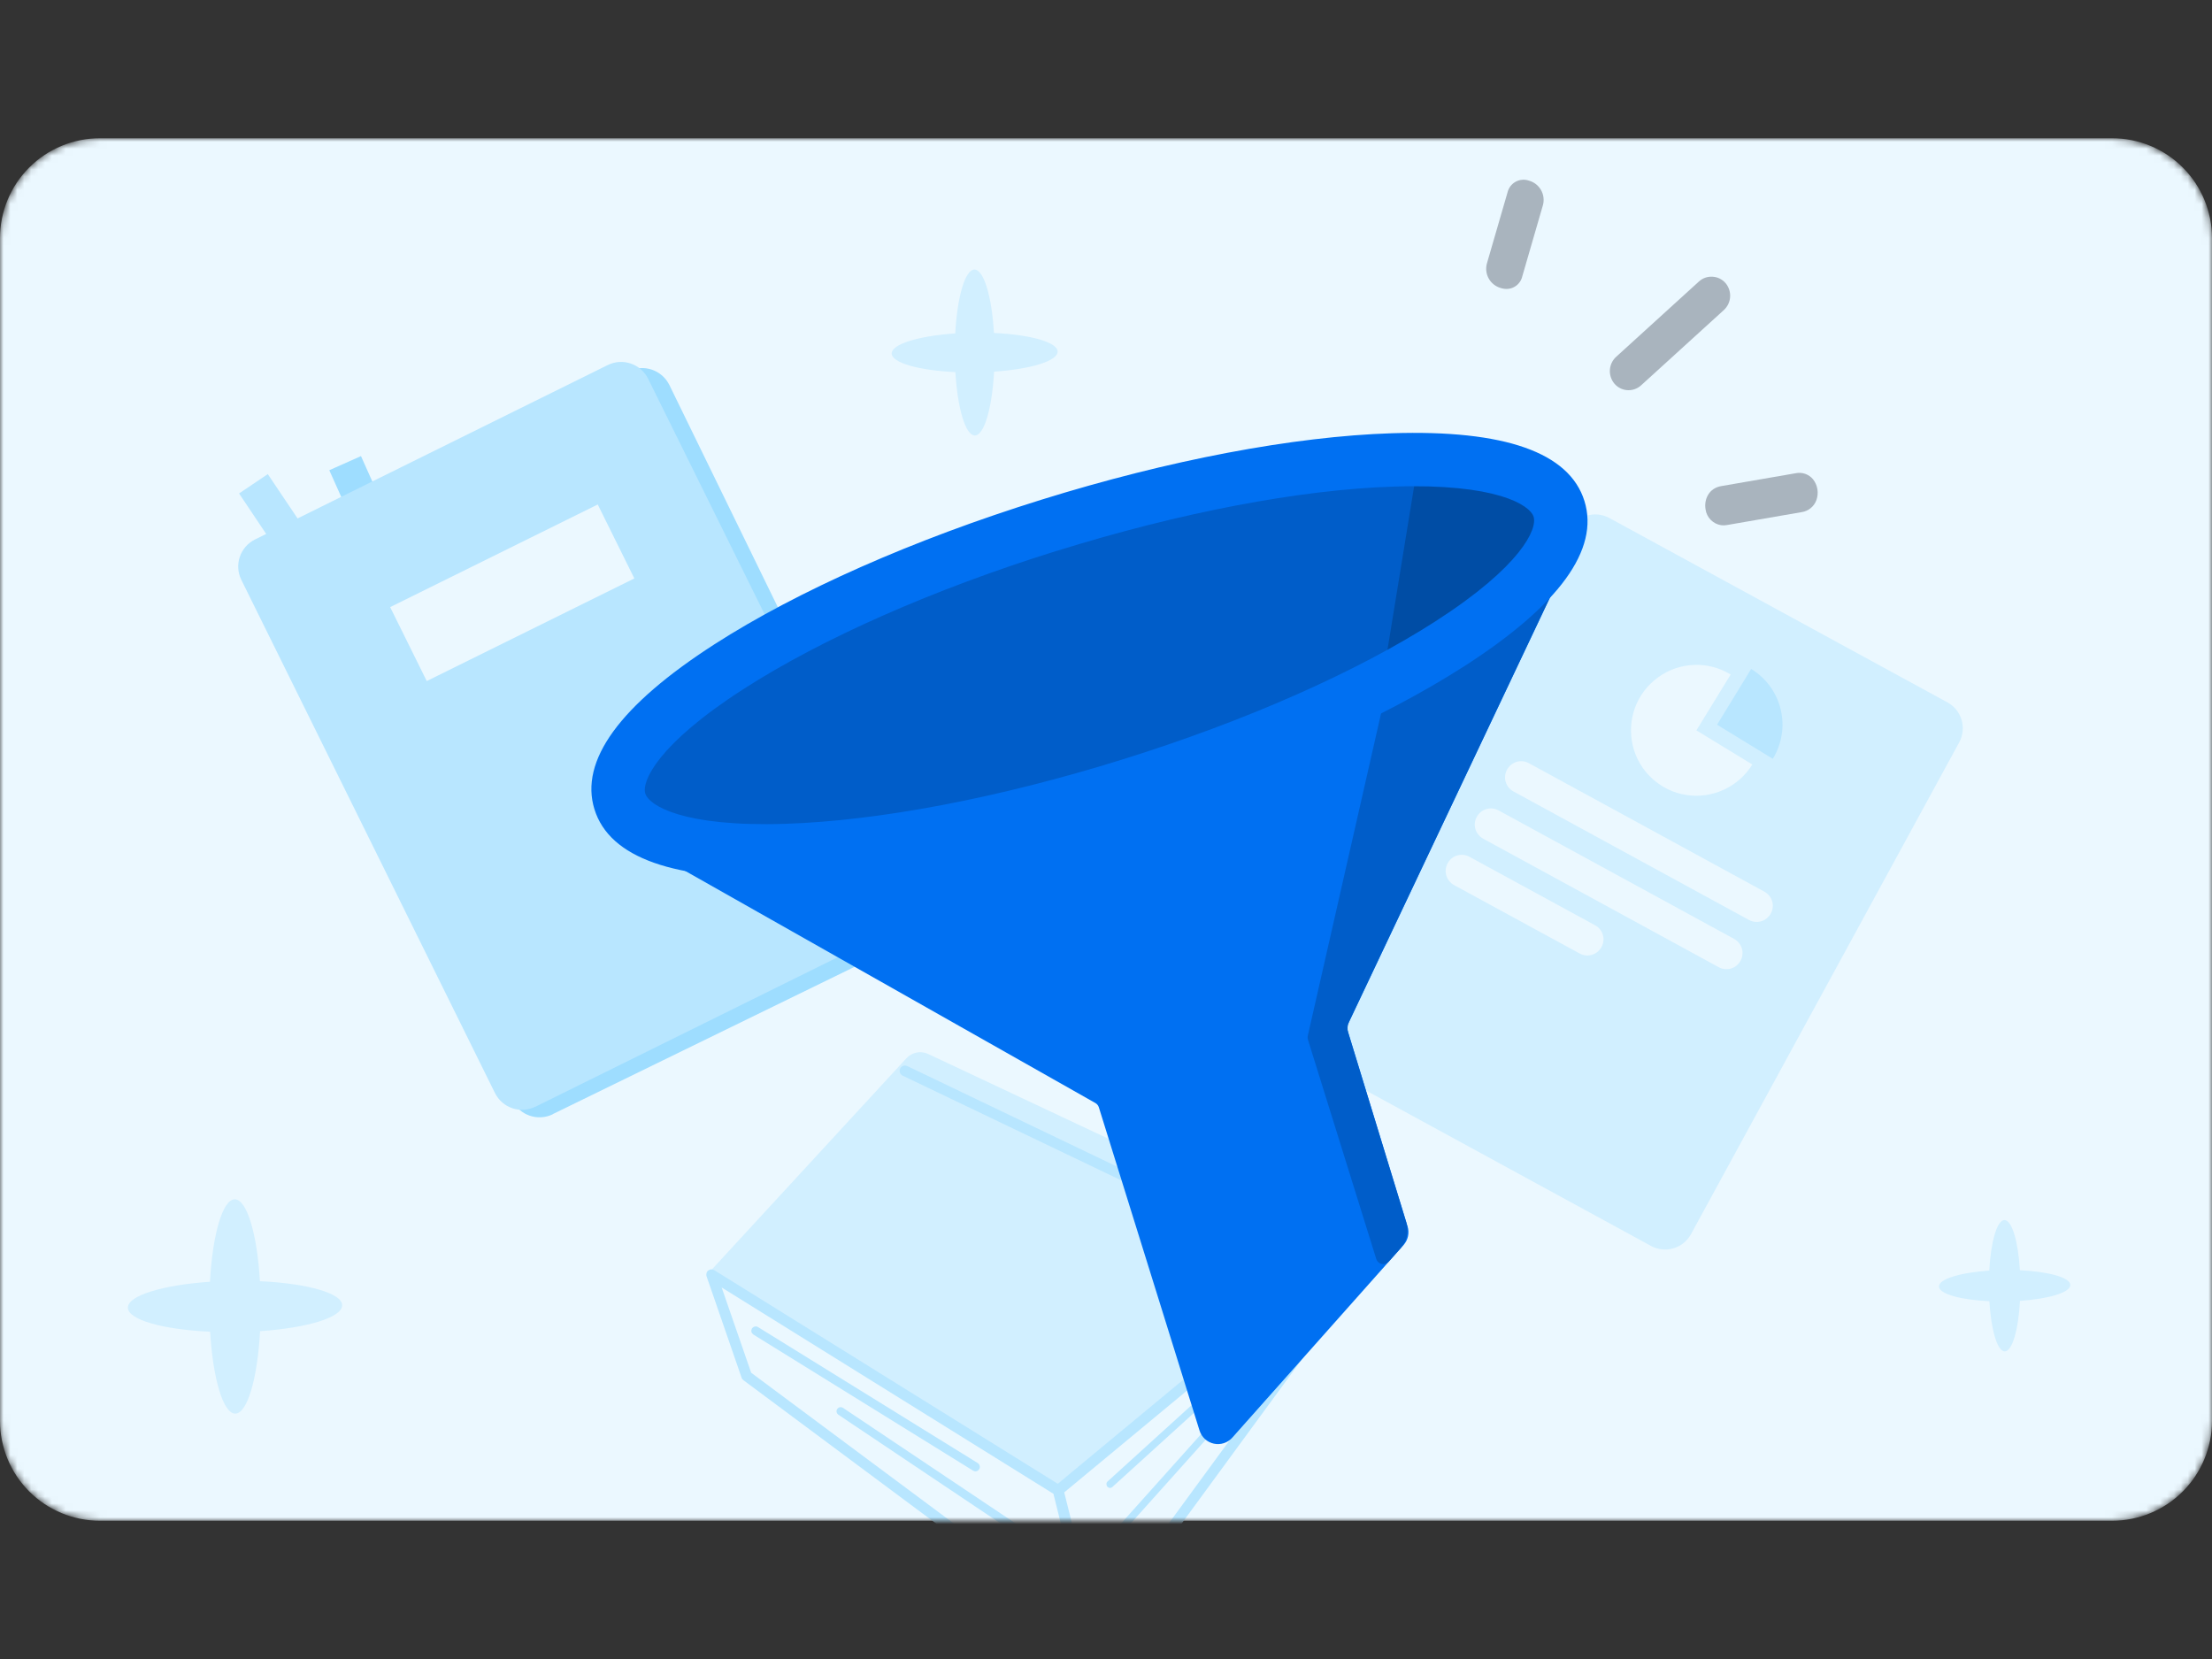 <svg width="320" height="240" viewBox="0 0 320 240" fill="none" xmlns="http://www.w3.org/2000/svg">
<rect x="0" y="0" width="320" height="240" fill="#333333" stroke="none"/>
<mask id="mask0_2672_44826" style="mask-type:alpha" maskUnits="userSpaceOnUse" x="0" y="20" width="320" height="200">
<path d="M305.547 20H14.453C12.556 19.998 10.677 20.37 8.923 21.095C7.17 21.82 5.576 22.884 4.234 24.225C2.892 25.566 1.827 27.158 1.1 28.911C0.374 30.664 -8.08861e-07 32.543 0 34.44V205.547C0 209.38 1.523 213.056 4.233 215.767C6.944 218.477 10.62 220 14.453 220H305.547C309.38 220 313.056 218.477 315.767 215.767C318.477 213.056 320 209.38 320 205.547V34.44C320 32.543 319.626 30.664 318.9 28.911C318.173 27.158 317.108 25.566 315.766 24.225C314.424 22.884 312.83 21.82 311.077 21.095C309.323 20.37 307.444 19.998 305.547 20Z" fill="#EBF8FF"/>
</mask>
<g mask="url(#mask0_2672_44826)">
<path d="M305.547 20H14.453C12.556 19.998 10.677 20.37 8.923 21.095C7.17 21.82 5.576 22.884 4.234 24.225C2.892 25.566 1.827 27.158 1.1 28.911C0.374 30.664 -8.08861e-07 32.543 0 34.44V205.547C0 209.38 1.523 213.056 4.233 215.767C6.944 218.477 10.62 220 14.453 220H305.547C309.38 220 313.056 218.477 315.767 215.767C318.477 213.056 320 209.38 320 205.547V34.44C320 32.543 319.626 30.664 318.9 28.911C318.173 27.158 317.108 25.566 315.766 24.225C314.424 22.884 312.83 21.82 311.077 21.095C309.323 20.37 307.444 19.998 305.547 20Z" fill="#EBF8FF"/>
<path d="M152.826 214.835L195.551 181.292L134.268 152.471C133.745 152.234 133.167 152.146 132.609 152.262C132.05 152.378 131.535 152.654 131.153 153.065L102.463 184.214L152.809 214.84L152.826 214.835Z" fill="#D1EFFF"/>
<path d="M192.094 183.678C192.064 183.572 192.017 183.47 191.935 183.379C191.87 183.282 191.78 183.231 191.671 183.185L131.244 154.221C131.244 154.221 131.056 154.159 130.957 154.148C130.859 154.137 130.748 154.149 130.664 154.191C130.558 154.221 130.479 154.281 130.4 154.34C130.322 154.4 130.27 154.491 130.219 154.581C130.168 154.672 130.157 154.77 130.146 154.868C130.135 154.967 130.165 155.073 130.189 155.161C130.218 155.268 130.278 155.346 130.338 155.425C130.398 155.504 130.489 155.555 130.579 155.606L191.001 184.552C191.132 184.611 191.293 184.643 191.44 184.621C191.586 184.6 191.723 184.543 191.85 184.451C191.959 184.363 192.054 184.223 192.09 184.079C192.127 183.936 192.141 183.779 192.102 183.638L192.094 183.678Z" fill="#B8E6FF"/>
<path d="M153.077 215.604L158.252 236.456L108.006 199.093L102.945 184.442L153.077 215.604L193.223 182.317C194.817 180.98 197.113 182.804 196.178 184.664L158.252 236.456" fill="#EBF8FF"/>
<path d="M197.08 183.1C196.929 182.551 196.6 182.051 196.141 181.701C195.65 181.303 195.056 181.086 194.427 181.088C193.799 181.09 193.194 181.315 192.736 181.727L153.022 214.648L103.348 183.76C103.212 183.683 103.046 183.634 102.894 183.637C102.725 183.646 102.593 183.721 102.461 183.795C102.334 183.887 102.24 184.028 102.208 184.189C102.177 184.35 102.163 184.507 102.224 184.661L107.285 199.312C107.325 199.453 107.439 199.593 107.557 199.675L157.808 237.056C157.953 237.168 158.137 237.213 158.324 237.199C158.377 237.184 158.43 237.17 158.483 237.155C158.625 237.116 158.734 237.029 158.838 236.923C158.856 236.919 158.869 236.896 158.882 236.873L196.796 185.103C196.796 185.103 196.852 185.031 196.86 184.99C197.17 184.39 197.229 183.706 197.053 183.069L197.08 183.1ZM153.958 215.895L193.733 182.919C193.934 182.75 194.177 182.663 194.439 182.648C194.702 182.633 194.954 182.715 195.154 182.889C195.354 183.062 195.507 183.268 195.575 183.516C195.644 183.764 195.624 184.036 195.518 184.275L158.631 234.655L153.958 215.895ZM104.399 186.252L152.394 216.098L156.974 234.523L108.667 198.586L104.394 186.234L104.399 186.252Z" fill="#B8E6FF"/>
<path d="M195.272 182.971C195.167 182.866 195.027 182.772 194.878 182.717C194.73 182.663 194.568 182.632 194.417 182.635C194.266 182.639 194.106 182.683 193.952 182.745C193.797 182.807 193.67 182.899 193.571 183.022L191.466 184.785L193.7 186.798L195.275 184.704C195.397 184.594 195.474 184.459 195.546 184.306C195.6 184.157 195.632 183.996 195.646 183.839C195.642 183.688 195.616 183.524 195.554 183.369C195.492 183.215 195.4 183.088 195.295 182.983L195.272 182.971Z" fill="#9EDDFF"/>
<path d="M187.304 190.759C187.304 190.759 187.242 190.604 187.187 190.543C187.137 190.5 187.087 190.456 187.019 190.418C186.951 190.38 186.893 190.377 186.83 190.356C186.755 190.358 186.697 190.355 186.631 190.392C186.56 190.412 186.512 190.444 186.451 190.499L160.231 214.313C160.121 214.4 160.062 214.531 160.066 214.683C160.065 214.816 160.104 214.958 160.191 215.067C160.241 215.111 160.291 215.154 160.359 215.192C160.427 215.231 160.485 215.234 160.548 215.254C160.624 215.253 160.682 215.256 160.748 215.218C160.819 215.199 160.867 215.166 160.928 215.111L187.148 191.297C187.148 191.297 187.278 191.147 187.289 191.049C187.318 190.945 187.311 190.852 187.286 190.763L187.304 190.759Z" fill="#B8E6FF"/>
<path d="M183.43 197.777C183.43 197.777 183.356 197.645 183.301 197.584C183.251 197.541 183.201 197.497 183.138 197.476C183.075 197.456 183.012 197.435 182.936 197.437C182.865 197.457 182.807 197.453 182.741 197.491C182.67 197.51 182.627 197.56 182.584 197.611L158.946 224.008C158.859 224.108 158.805 224.257 158.822 224.386C158.821 224.519 158.895 224.651 158.995 224.738C159.045 224.781 159.096 224.825 159.158 224.845C159.221 224.866 159.284 224.887 159.36 224.885C159.431 224.865 159.484 224.851 159.555 224.831C159.626 224.812 159.669 224.761 159.712 224.711L183.35 198.314C183.35 198.314 183.457 198.151 183.468 198.052C183.479 197.954 183.473 197.86 183.448 197.772L183.43 197.777Z" fill="#B8E6FF"/>
<path d="M141.721 212.035C141.677 211.875 141.585 211.749 141.444 211.654L109.662 191.983C109.522 191.888 109.343 191.861 109.183 191.906C109.024 191.95 108.879 192.047 108.785 192.187C108.746 192.255 108.713 192.341 108.697 192.421C108.681 192.502 108.688 192.595 108.707 192.666C108.732 192.755 108.752 192.826 108.807 192.887C108.862 192.948 108.917 193.009 108.989 193.065L140.776 212.754C140.776 212.754 140.929 212.826 141.01 212.841C141.091 212.857 141.184 212.85 141.255 212.831C141.343 212.806 141.414 212.787 141.475 212.732C141.536 212.677 141.597 212.622 141.653 212.549C141.71 212.476 141.725 212.396 141.741 212.315C141.757 212.235 141.75 212.141 141.726 212.053L141.721 212.035Z" fill="#B8E6FF"/>
<path d="M151.924 223.91C151.884 223.769 151.792 223.642 151.679 223.578L121.969 203.677C121.969 203.677 121.833 203.6 121.752 203.584C121.672 203.568 121.596 203.57 121.503 203.577C121.432 203.597 121.343 203.621 121.282 203.676C121.216 203.713 121.155 203.768 121.117 203.836C121.078 203.904 121.04 203.972 121.024 204.052C121.008 204.133 121.01 204.209 121.03 204.28C121.049 204.35 121.074 204.439 121.129 204.5C121.166 204.566 121.239 204.622 121.289 204.665L150.982 224.571C150.982 224.571 151.117 224.648 151.198 224.664C151.278 224.68 151.354 224.678 151.443 224.653C151.531 224.629 151.602 224.609 151.663 224.554C151.724 224.499 151.785 224.444 151.824 224.376C151.88 224.304 151.913 224.218 151.929 224.137C151.945 224.057 151.938 223.963 151.914 223.875L151.924 223.91Z" fill="#B8E6FF"/>
<path d="M38.741 68.587L34.585 71.386L42.26 82.849L46.437 80.047L38.741 68.587Z" fill="#B8E6FF"/>
<path d="M79.962 161.177L131.224 136.159C133.409 135.085 134.298 132.469 133.249 130.302L96.843 55.711C95.77 53.525 93.154 52.636 90.987 53.685L39.728 78.725C37.543 79.798 36.654 82.414 37.703 84.581L74.109 159.173C75.182 161.359 77.798 162.247 79.965 161.198L79.962 161.177Z" fill="#9EDDFF"/>
<path d="M52.221 65.981L47.639 68.024L53.266 80.608L57.848 78.565L52.221 65.981Z" fill="#9EDDFF"/>
<path d="M77.475 160.096L128.49 134.869C130.654 133.798 131.542 131.182 130.472 129.018L93.763 54.795C92.692 52.631 90.076 51.742 87.912 52.813L36.897 78.04C34.733 79.111 33.844 81.727 34.915 83.891L71.602 158.117C72.673 160.281 75.289 161.17 77.453 160.099L77.475 160.096Z" fill="#B8E6FF"/>
<path d="M86.473 72.982L56.441 87.829L61.735 98.526L91.767 83.679L86.473 72.982Z" fill="#EBF8FF"/>
<path d="M281.719 101.605L232.822 74.939C230.744 73.814 228.152 74.57 227.026 76.648L188.231 147.779C187.105 149.857 187.861 152.449 189.939 153.575L238.836 180.24C240.914 181.366 243.506 180.61 244.632 178.532L283.427 107.4C284.553 105.323 283.797 102.731 281.719 101.605Z" fill="#D1EFFF"/>
<path d="M250.349 97.572C248.76 96.594 246.895 96.104 245.038 96.194C243.163 96.259 241.363 96.894 239.846 98.005C238.328 99.116 237.17 100.631 236.527 102.385C235.885 104.138 235.773 106.047 236.21 107.877C236.647 109.708 237.608 111.35 238.998 112.615C240.367 113.877 242.085 114.728 243.944 115.003C245.8 115.298 247.689 115.021 249.385 114.24C251.082 113.46 252.521 112.185 253.499 110.596L245.412 105.659L250.37 97.576L250.349 97.572Z" fill="#EBF8FF"/>
<path d="M253.333 96.775L248.4 104.841L256.466 109.775C257.119 108.708 257.554 107.541 257.743 106.309C257.953 105.082 257.889 103.828 257.602 102.623C257.316 101.418 256.782 100.277 256.054 99.275C255.326 98.272 254.399 97.429 253.333 96.775Z" fill="#B8E6FF"/>
<path d="M255.239 128.989L221.172 110.405C220.037 109.782 218.636 110.207 218.014 111.343C217.391 112.479 217.816 113.879 218.952 114.501L253.018 133.086C254.154 133.708 255.554 133.284 256.177 132.148C256.799 131.012 256.375 129.612 255.239 128.989Z" fill="#EBF8FF"/>
<path d="M250.859 135.822L216.792 117.238C215.657 116.615 214.256 117.04 213.634 118.176C213.012 119.312 213.436 120.712 214.572 121.334L248.638 139.919C249.774 140.541 251.195 140.12 251.797 138.981C252.419 137.845 251.995 136.445 250.859 135.822Z" fill="#EBF8FF"/>
<path d="M230.724 133.839L212.583 123.95C211.447 123.328 210.026 123.749 209.424 124.888C208.802 126.024 209.227 127.424 210.362 128.047L228.525 137.939C229.66 138.561 231.061 138.136 231.683 137.001C232.306 135.865 231.881 134.464 230.745 133.842L230.724 133.839Z" fill="#EBF8FF"/>
<path d="M49.499 188.823C49.499 187.069 44.407 185.664 37.602 185.345C37.213 178.549 35.715 173.496 33.961 173.5C32.206 173.503 30.747 178.596 30.374 185.427C23.549 185.894 18.476 187.419 18.5 189.177C18.523 190.935 23.592 192.34 30.397 192.655C30.805 199.451 32.284 204.505 34.035 204.501C35.785 204.497 37.252 199.404 37.626 192.573C44.45 192.106 49.519 190.581 49.499 188.823Z" fill="#D1EFFF"/>
<path d="M152.999 50.863C152.999 49.505 149.057 48.417 143.789 48.17C143.487 42.909 142.328 38.996 140.969 38.999C139.611 39.002 138.481 42.945 138.192 48.234C132.909 48.595 128.982 49.776 129 51.137C129.018 52.498 132.942 53.586 138.21 53.83C138.527 59.091 139.671 63.003 141.027 63C142.382 62.997 143.518 59.055 143.807 53.766C149.09 53.405 153.015 52.224 152.999 50.863Z" fill="#D1EFFF"/>
<path d="M299.499 185.892C299.499 184.816 296.378 183.956 292.208 183.76C291.969 179.595 291.051 176.497 289.976 176.5C288.9 176.502 288.006 179.623 287.777 183.81C283.595 184.096 280.485 185.031 280.5 186.109C280.514 187.186 283.621 188.047 287.791 188.24C288.042 192.406 288.948 195.503 290.021 195.5C291.094 195.498 291.993 192.377 292.222 188.19C296.404 187.904 299.511 186.969 299.499 185.892Z" fill="#D1EFFF"/>
<path d="M98.522 125.651L158.472 159.574C158.709 159.711 158.886 159.933 158.967 160.195L173.528 206.937C173.674 207.411 173.943 207.838 174.308 208.174C174.673 208.509 175.12 208.742 175.604 208.847C176.088 208.952 176.59 208.926 177.06 208.771C177.53 208.617 177.95 208.34 178.278 207.969L203.047 180.111C203.367 179.752 203.589 179.317 203.691 178.847C203.793 178.377 203.773 177.888 203.631 177.428L194.928 148.993C194.849 148.736 194.869 148.458 194.983 148.215L225.389 83.993L98.522 125.651Z" fill="#0070F2"/>
<path d="M189.22 150.425L199.098 182.131C199.153 182.31 199.255 182.471 199.393 182.598C199.53 182.725 199.699 182.812 199.882 182.852C200.064 182.892 200.254 182.883 200.431 182.825C200.609 182.767 200.768 182.663 200.892 182.523L202.649 180.547C203.086 180.053 203.389 179.454 203.528 178.808C203.667 178.161 203.638 177.49 203.443 176.857L195.034 149.379C194.88 148.869 194.92 148.319 195.147 147.838L224.328 86.206C224.416 86.019 224.447 85.81 224.418 85.605C224.388 85.4 224.3 85.208 224.163 85.052C224.026 84.897 223.847 84.785 223.648 84.73C223.449 84.675 223.238 84.68 223.041 84.744C222.932 84.781 222.829 84.836 222.737 84.907L200.333 101.931C200.137 102.082 199.999 102.297 199.944 102.539L189.189 149.855C189.148 150.044 189.159 150.241 189.22 150.425Z" fill="#005DC9"/>
<path d="M163.459 113.574C200.976 101.886 228.768 83.999 225.535 73.621C222.303 63.243 189.268 64.304 151.751 75.992C114.234 87.679 86.442 105.567 89.675 115.945C92.908 126.323 125.942 125.261 163.459 113.574Z" fill="#005DC9"/>
<path d="M225.541 73.639C224.079 68.945 216.518 66.596 205.203 66.508L199.934 98.822C217.251 89.717 227.577 80.172 225.541 73.639Z" fill="#004DA5"/>
<path d="M164.608 117.262C146.145 123.014 128.116 126.432 113.847 126.893C97.559 127.413 88.192 124.12 86.002 117.089C83.811 110.058 89.648 102.033 103.353 93.209C115.36 85.485 132.14 78.059 150.604 72.307C169.067 66.555 187.119 63.131 201.37 62.675C217.657 62.155 227.024 65.448 229.213 72.475C231.402 79.502 225.569 87.535 211.863 96.359C199.852 104.069 183.076 111.509 164.608 117.262ZM152.901 79.68C135.079 85.232 118.96 92.345 107.521 99.707C95.087 107.71 92.812 113.065 93.353 114.799C93.892 116.532 98.807 119.653 113.587 119.178C127.183 118.741 144.503 115.437 162.311 109.889C180.119 104.342 196.252 97.224 207.695 89.861C220.125 81.859 222.404 76.503 221.862 74.765C221.321 73.027 216.405 69.917 201.63 70.39C188.029 70.829 170.729 74.136 152.903 79.689L152.901 79.68Z" fill="#0070F2"/>
<path d="M262.275 69.326C261.979 68.972 261.593 68.704 261.158 68.551C260.723 68.397 260.255 68.364 259.803 68.455L248.987 70.325C247.198 70.634 246.491 72.278 246.734 73.68C246.812 74.258 247.075 74.794 247.484 75.209C247.894 75.624 248.427 75.894 249.003 75.981C249.283 76.014 249.566 76.005 249.843 75.953L260.658 74.082C261.134 74.01 261.582 73.81 261.954 73.504C262.326 73.198 262.608 72.798 262.771 72.344C262.952 71.841 263.002 71.299 262.915 70.771C262.828 70.242 262.608 69.745 262.275 69.326Z" fill="#A9B4BE"/>
<path d="M221.166 26.127C220.853 26.02 220.522 25.98 220.193 26.009C219.864 26.038 219.545 26.135 219.256 26.294C218.967 26.453 218.714 26.671 218.513 26.933C218.313 27.196 218.17 27.497 218.092 27.818L215.112 38.085C215.006 38.455 214.975 38.842 215.02 39.224C215.065 39.605 215.186 39.974 215.376 40.309C215.565 40.643 215.819 40.937 216.124 41.172C216.428 41.407 216.776 41.579 217.147 41.678C217.299 41.724 217.454 41.756 217.612 41.776C218.192 41.858 218.782 41.719 219.265 41.387C219.748 41.055 220.089 40.554 220.221 39.983L223.197 29.72C223.304 29.351 223.335 28.964 223.291 28.582C223.246 28.2 223.125 27.831 222.936 27.497C222.747 27.162 222.493 26.869 222.189 26.633C221.885 26.398 221.537 26.226 221.166 26.127Z" fill="#A9B4BE"/>
<path d="M247.741 40.03C247.381 40.007 247.021 40.057 246.681 40.178C246.341 40.299 246.029 40.488 245.765 40.733L233.798 51.622C233.264 52.113 232.94 52.792 232.895 53.516C232.85 54.24 233.087 54.954 233.555 55.508C233.992 56.02 234.606 56.349 235.274 56.429C235.659 56.475 236.05 56.438 236.419 56.319C236.789 56.201 237.128 56.004 237.414 55.742L249.382 44.853C249.919 44.36 250.244 43.677 250.289 42.949C250.333 42.221 250.093 41.503 249.62 40.948C249.385 40.676 249.097 40.455 248.774 40.297C248.452 40.14 248.1 40.049 247.741 40.03Z" fill="#A9B4BE"/>
</g>
</svg>
